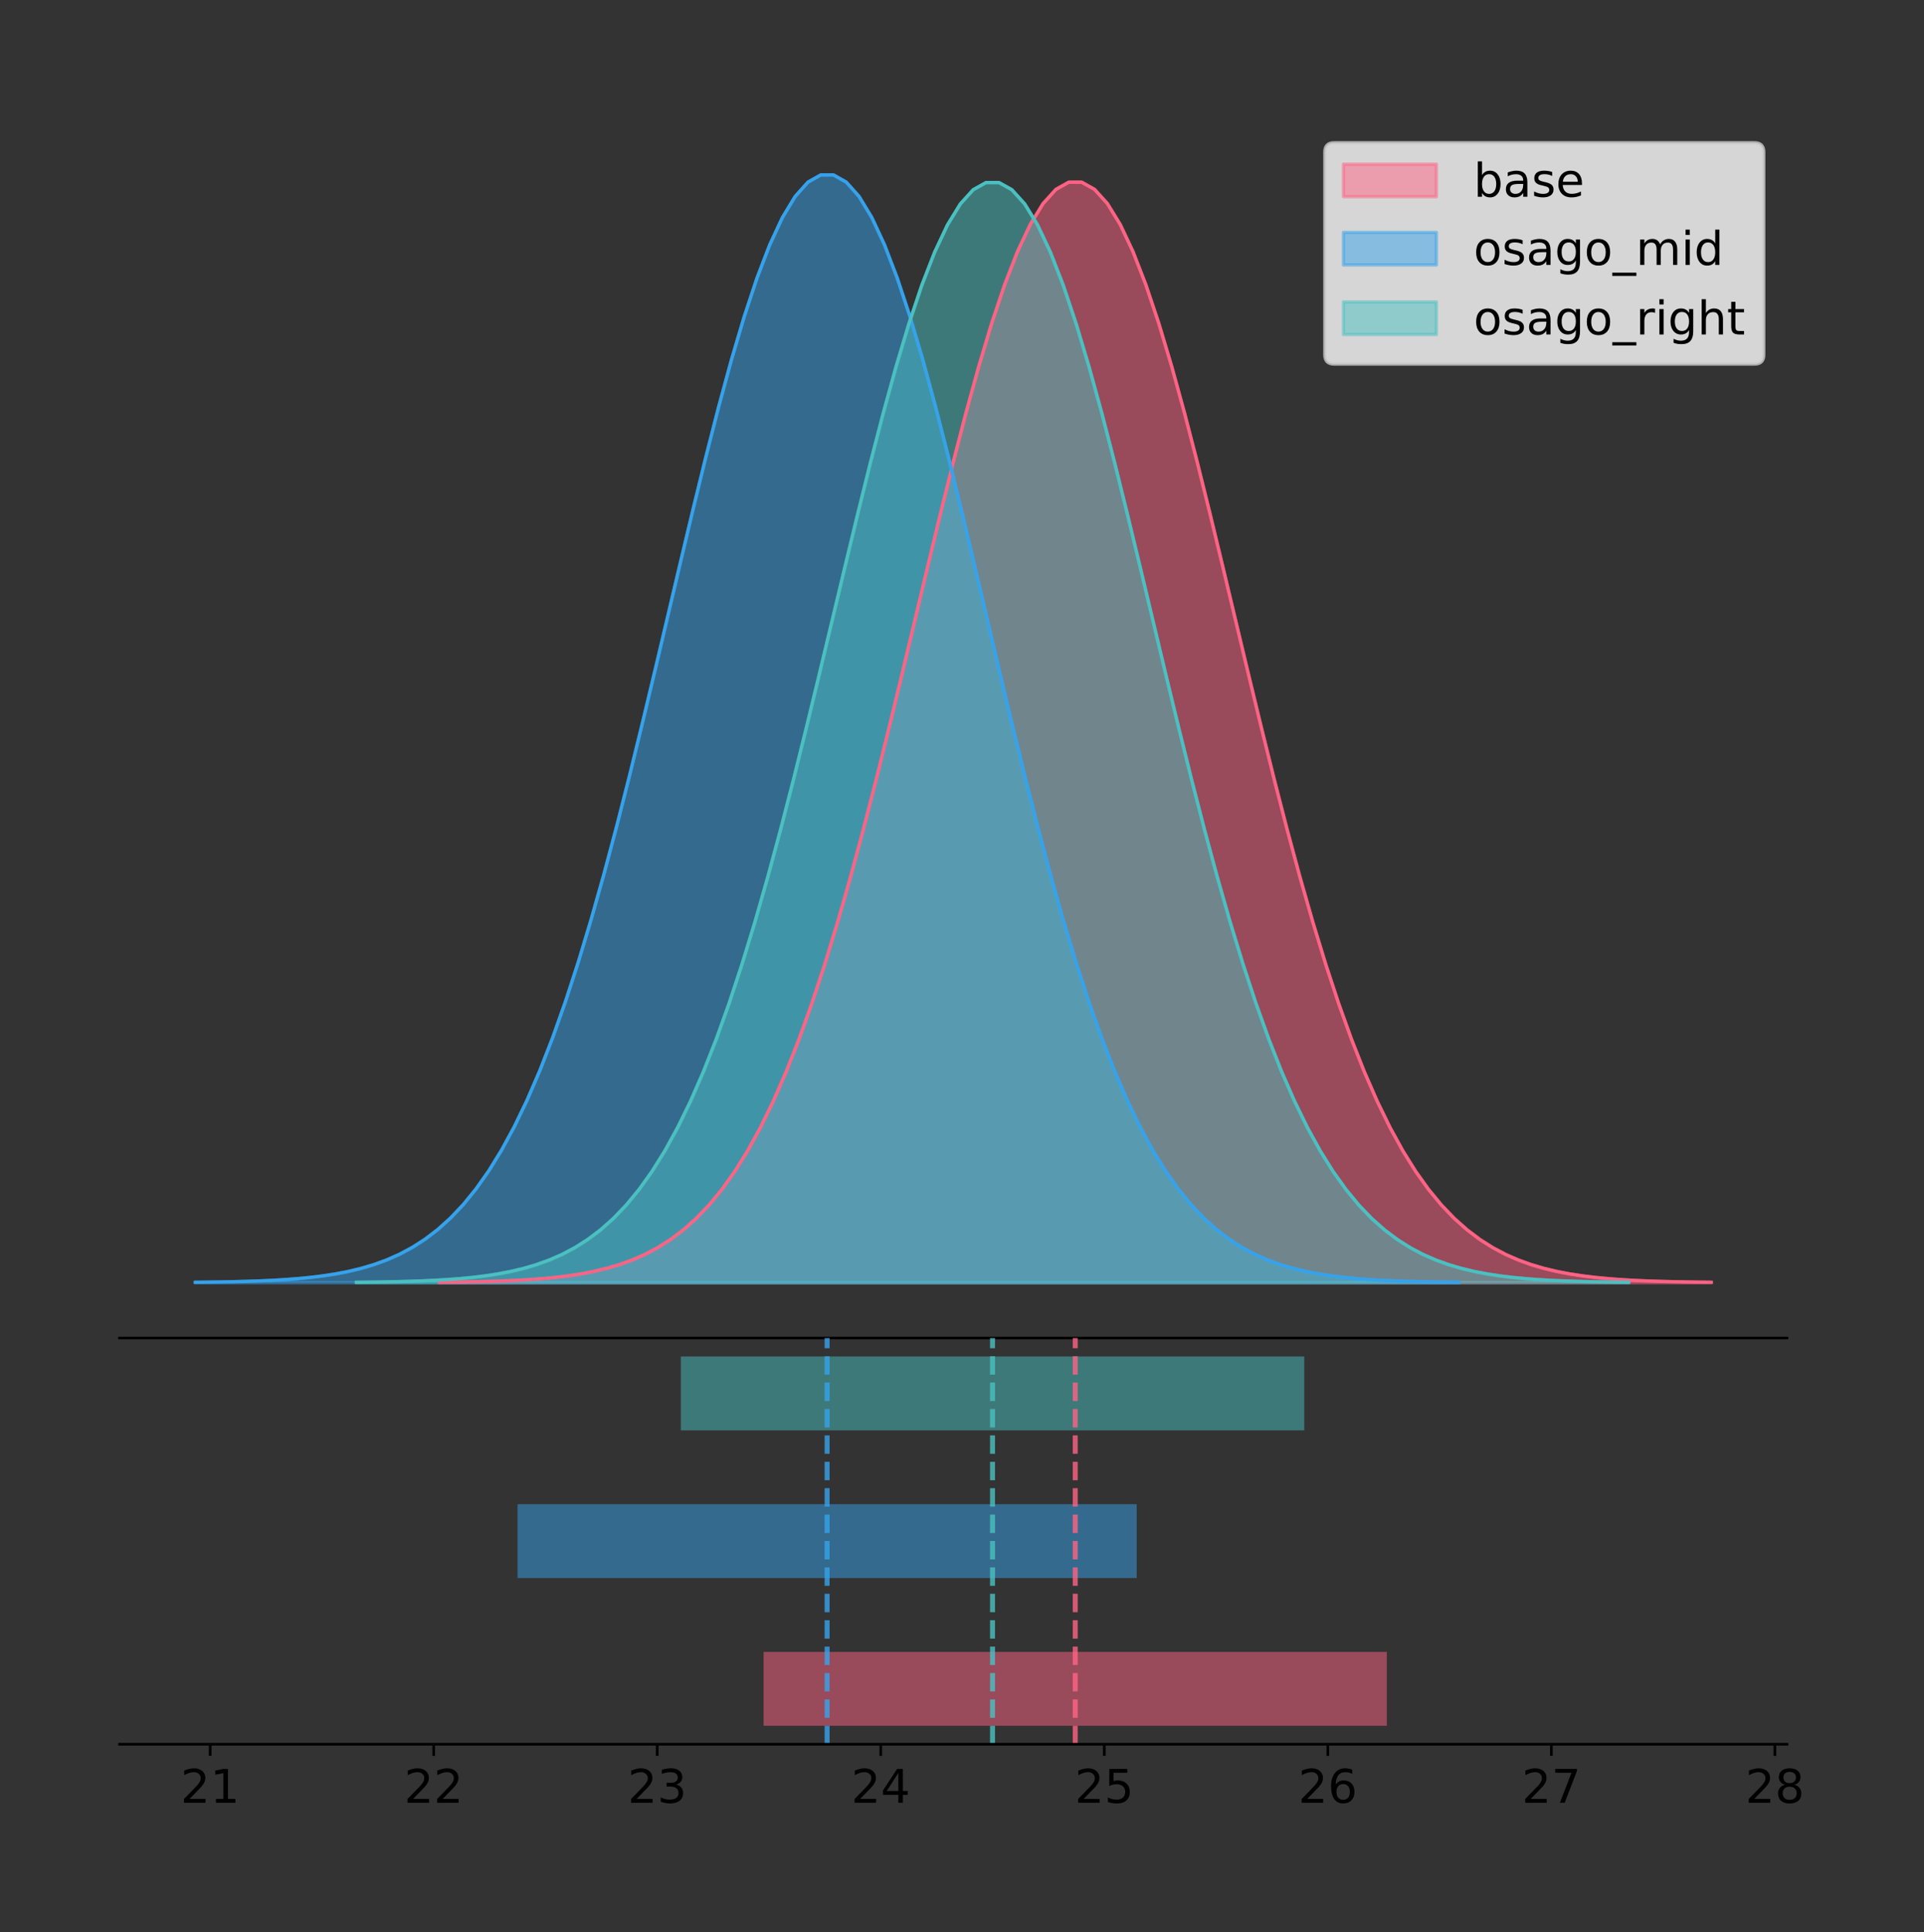 <?xml version="1.0" encoding="utf-8" standalone="no"?>
<!DOCTYPE svg PUBLIC "-//W3C//DTD SVG 1.1//EN"
  "http://www.w3.org/Graphics/SVG/1.1/DTD/svg11.dtd">
<!-- Created with matplotlib (https://matplotlib.org/) -->
<svg height="581.789pt" version="1.1" viewBox="0 0 579.465 581.789" width="579.465pt" xmlns="http://www.w3.org/2000/svg" xmlns:xlink="http://www.w3.org/1999/xlink">
 <rect x="0" y="0" width="579.465" height="581.789" fill="#333333" stroke="none"/>
 <defs>
  <style type="text/css">
*{stroke-linecap:butt;stroke-linejoin:round;}
  </style>
 </defs>
 <g id="figure_1">
  <g id="patch_1">
   <path d="M 0 581.789 
L 579.465 581.789 
L 579.465 0 
L 0 0 
z
" style="fill:none;"/>
  </g>
  <g id="axes_1">
   <g id="patch_2">
    <path d="M 36 402.93 
L 538.2 402.93 
L 538.2 36 
L 36 36 
z
" style="fill:none;"/>
   </g>
   <g id="PolyCollection_1">
    <defs>
     <path d="M 132.3 -195.538 
L 132.3 -195.649 
L 136.169 -195.691 
L 140.039 -195.748 
L 143.908 -195.823 
L 147.777 -195.923 
L 151.647 -196.054 
L 155.516 -196.226 
L 159.386 -196.449 
L 163.255 -196.736 
L 167.124 -197.104 
L 170.994 -197.572 
L 174.863 -198.162 
L 178.733 -198.901 
L 182.602 -199.82 
L 186.472 -200.954 
L 190.341 -202.345 
L 194.21 -204.037 
L 198.08 -206.081 
L 201.949 -208.531 
L 205.819 -211.447 
L 209.688 -214.889 
L 213.558 -218.924 
L 217.427 -223.615 
L 221.296 -229.029 
L 225.166 -235.226 
L 229.035 -242.264 
L 232.905 -250.192 
L 236.774 -259.048 
L 240.644 -268.86 
L 244.513 -279.637 
L 248.382 -291.369 
L 252.252 -304.028 
L 256.121 -317.56 
L 259.991 -331.886 
L 263.86 -346.902 
L 267.73 -362.478 
L 271.599 -378.459 
L 275.468 -394.665 
L 279.338 -410.896 
L 283.207 -426.935 
L 287.077 -442.549 
L 290.946 -457.501 
L 294.816 -471.549 
L 298.685 -484.458 
L 302.554 -496.003 
L 306.424 -505.975 
L 310.293 -514.19 
L 314.163 -520.494 
L 318.032 -524.766 
L 321.901 -526.923 
L 325.771 -526.923 
L 329.64 -524.766 
L 333.51 -520.494 
L 337.379 -514.19 
L 341.249 -505.975 
L 345.118 -496.003 
L 348.987 -484.458 
L 352.857 -471.549 
L 356.726 -457.501 
L 360.596 -442.549 
L 364.465 -426.935 
L 368.335 -410.896 
L 372.204 -394.665 
L 376.073 -378.459 
L 379.943 -362.478 
L 383.812 -346.902 
L 387.682 -331.886 
L 391.551 -317.56 
L 395.421 -304.028 
L 399.29 -291.369 
L 403.159 -279.637 
L 407.029 -268.86 
L 410.898 -259.048 
L 414.768 -250.192 
L 418.637 -242.264 
L 422.507 -235.226 
L 426.376 -229.029 
L 430.245 -223.615 
L 434.115 -218.924 
L 437.984 -214.889 
L 441.854 -211.447 
L 445.723 -208.531 
L 449.593 -206.081 
L 453.462 -204.037 
L 457.331 -202.345 
L 461.201 -200.954 
L 465.07 -199.82 
L 468.94 -198.901 
L 472.809 -198.162 
L 476.678 -197.572 
L 480.548 -197.104 
L 484.417 -196.736 
L 488.287 -196.449 
L 492.156 -196.226 
L 496.026 -196.054 
L 499.895 -195.923 
L 503.764 -195.823 
L 507.634 -195.748 
L 511.503 -195.691 
L 515.373 -195.649 
L 515.373 -195.538 
L 515.373 -195.538 
L 511.503 -195.538 
L 507.634 -195.538 
L 503.764 -195.538 
L 499.895 -195.538 
L 496.026 -195.538 
L 492.156 -195.538 
L 488.287 -195.538 
L 484.417 -195.538 
L 480.548 -195.538 
L 476.678 -195.538 
L 472.809 -195.538 
L 468.94 -195.538 
L 465.07 -195.538 
L 461.201 -195.538 
L 457.331 -195.538 
L 453.462 -195.538 
L 449.593 -195.538 
L 445.723 -195.538 
L 441.854 -195.538 
L 437.984 -195.538 
L 434.115 -195.538 
L 430.245 -195.538 
L 426.376 -195.538 
L 422.507 -195.538 
L 418.637 -195.538 
L 414.768 -195.538 
L 410.898 -195.538 
L 407.029 -195.538 
L 403.159 -195.538 
L 399.29 -195.538 
L 395.421 -195.538 
L 391.551 -195.538 
L 387.682 -195.538 
L 383.812 -195.538 
L 379.943 -195.538 
L 376.073 -195.538 
L 372.204 -195.538 
L 368.335 -195.538 
L 364.465 -195.538 
L 360.596 -195.538 
L 356.726 -195.538 
L 352.857 -195.538 
L 348.987 -195.538 
L 345.118 -195.538 
L 341.249 -195.538 
L 337.379 -195.538 
L 333.51 -195.538 
L 329.64 -195.538 
L 325.771 -195.538 
L 321.901 -195.538 
L 318.032 -195.538 
L 314.163 -195.538 
L 310.293 -195.538 
L 306.424 -195.538 
L 302.554 -195.538 
L 298.685 -195.538 
L 294.816 -195.538 
L 290.946 -195.538 
L 287.077 -195.538 
L 283.207 -195.538 
L 279.338 -195.538 
L 275.468 -195.538 
L 271.599 -195.538 
L 267.73 -195.538 
L 263.86 -195.538 
L 259.991 -195.538 
L 256.121 -195.538 
L 252.252 -195.538 
L 248.382 -195.538 
L 244.513 -195.538 
L 240.644 -195.538 
L 236.774 -195.538 
L 232.905 -195.538 
L 229.035 -195.538 
L 225.166 -195.538 
L 221.296 -195.538 
L 217.427 -195.538 
L 213.558 -195.538 
L 209.688 -195.538 
L 205.819 -195.538 
L 201.949 -195.538 
L 198.08 -195.538 
L 194.21 -195.538 
L 190.341 -195.538 
L 186.472 -195.538 
L 182.602 -195.538 
L 178.733 -195.538 
L 174.863 -195.538 
L 170.994 -195.538 
L 167.124 -195.538 
L 163.255 -195.538 
L 159.386 -195.538 
L 155.516 -195.538 
L 151.647 -195.538 
L 147.777 -195.538 
L 143.908 -195.538 
L 140.039 -195.538 
L 136.169 -195.538 
L 132.3 -195.538 
z
" id="me2630235c8" style="stroke:#ff6384;stroke-opacity:0.5;"/>
    </defs>
    <g clip-path="url(#p2df106e742)">
     <use style="fill:#ff6384;fill-opacity:0.5;stroke:#ff6384;stroke-opacity:0.5;" x="0" xlink:href="#me2630235c8" y="581.789"/>
    </g>
   </g>
   <g id="PolyCollection_2">
    <defs>
     <path d="M 58.827 -195.538 
L 58.827 -195.65 
L 62.671 -195.692 
L 66.515 -195.749 
L 70.359 -195.825 
L 74.203 -195.925 
L 78.047 -196.058 
L 81.892 -196.23 
L 85.736 -196.455 
L 89.58 -196.744 
L 93.424 -197.115 
L 97.268 -197.585 
L 101.112 -198.179 
L 104.956 -198.923 
L 108.8 -199.848 
L 112.644 -200.99 
L 116.488 -202.39 
L 120.332 -204.093 
L 124.176 -206.151 
L 128.02 -208.617 
L 131.864 -211.552 
L 135.708 -215.017 
L 139.552 -219.078 
L 143.396 -223.801 
L 147.24 -229.25 
L 151.084 -235.488 
L 154.928 -242.572 
L 158.772 -250.552 
L 162.616 -259.468 
L 166.46 -269.344 
L 170.305 -280.192 
L 174.149 -292.002 
L 177.993 -304.744 
L 181.837 -318.365 
L 185.681 -332.786 
L 189.525 -347.901 
L 193.369 -363.58 
L 197.213 -379.667 
L 201.057 -395.98 
L 204.901 -412.318 
L 208.745 -428.462 
L 212.589 -444.18 
L 216.433 -459.23 
L 220.277 -473.372 
L 224.121 -486.366 
L 227.965 -497.987 
L 231.809 -508.025 
L 235.653 -516.294 
L 239.497 -522.64 
L 243.341 -526.94 
L 247.185 -529.111 
L 251.029 -529.111 
L 254.873 -526.94 
L 258.718 -522.64 
L 262.562 -516.294 
L 266.406 -508.025 
L 270.25 -497.987 
L 274.094 -486.366 
L 277.938 -473.372 
L 281.782 -459.23 
L 285.626 -444.18 
L 289.47 -428.462 
L 293.314 -412.318 
L 297.158 -395.98 
L 301.002 -379.667 
L 304.846 -363.58 
L 308.69 -347.901 
L 312.534 -332.786 
L 316.378 -318.365 
L 320.222 -304.744 
L 324.066 -292.002 
L 327.91 -280.192 
L 331.754 -269.344 
L 335.598 -259.468 
L 339.442 -250.552 
L 343.286 -242.572 
L 347.131 -235.488 
L 350.975 -229.25 
L 354.819 -223.801 
L 358.663 -219.078 
L 362.507 -215.017 
L 366.351 -211.552 
L 370.195 -208.617 
L 374.039 -206.151 
L 377.883 -204.093 
L 381.727 -202.39 
L 385.571 -200.99 
L 389.415 -199.848 
L 393.259 -198.923 
L 397.103 -198.179 
L 400.947 -197.585 
L 404.791 -197.115 
L 408.635 -196.744 
L 412.479 -196.455 
L 416.323 -196.23 
L 420.167 -196.058 
L 424.011 -195.925 
L 427.855 -195.825 
L 431.699 -195.749 
L 435.544 -195.692 
L 439.388 -195.65 
L 439.388 -195.538 
L 439.388 -195.538 
L 435.544 -195.538 
L 431.699 -195.538 
L 427.855 -195.538 
L 424.011 -195.538 
L 420.167 -195.538 
L 416.323 -195.538 
L 412.479 -195.538 
L 408.635 -195.538 
L 404.791 -195.538 
L 400.947 -195.538 
L 397.103 -195.538 
L 393.259 -195.538 
L 389.415 -195.538 
L 385.571 -195.538 
L 381.727 -195.538 
L 377.883 -195.538 
L 374.039 -195.538 
L 370.195 -195.538 
L 366.351 -195.538 
L 362.507 -195.538 
L 358.663 -195.538 
L 354.819 -195.538 
L 350.975 -195.538 
L 347.131 -195.538 
L 343.286 -195.538 
L 339.442 -195.538 
L 335.598 -195.538 
L 331.754 -195.538 
L 327.91 -195.538 
L 324.066 -195.538 
L 320.222 -195.538 
L 316.378 -195.538 
L 312.534 -195.538 
L 308.69 -195.538 
L 304.846 -195.538 
L 301.002 -195.538 
L 297.158 -195.538 
L 293.314 -195.538 
L 289.47 -195.538 
L 285.626 -195.538 
L 281.782 -195.538 
L 277.938 -195.538 
L 274.094 -195.538 
L 270.25 -195.538 
L 266.406 -195.538 
L 262.562 -195.538 
L 258.718 -195.538 
L 254.873 -195.538 
L 251.029 -195.538 
L 247.185 -195.538 
L 243.341 -195.538 
L 239.497 -195.538 
L 235.653 -195.538 
L 231.809 -195.538 
L 227.965 -195.538 
L 224.121 -195.538 
L 220.277 -195.538 
L 216.433 -195.538 
L 212.589 -195.538 
L 208.745 -195.538 
L 204.901 -195.538 
L 201.057 -195.538 
L 197.213 -195.538 
L 193.369 -195.538 
L 189.525 -195.538 
L 185.681 -195.538 
L 181.837 -195.538 
L 177.993 -195.538 
L 174.149 -195.538 
L 170.305 -195.538 
L 166.46 -195.538 
L 162.616 -195.538 
L 158.772 -195.538 
L 154.928 -195.538 
L 151.084 -195.538 
L 147.24 -195.538 
L 143.396 -195.538 
L 139.552 -195.538 
L 135.708 -195.538 
L 131.864 -195.538 
L 128.02 -195.538 
L 124.176 -195.538 
L 120.332 -195.538 
L 116.488 -195.538 
L 112.644 -195.538 
L 108.8 -195.538 
L 104.956 -195.538 
L 101.112 -195.538 
L 97.268 -195.538 
L 93.424 -195.538 
L 89.58 -195.538 
L 85.736 -195.538 
L 81.892 -195.538 
L 78.047 -195.538 
L 74.203 -195.538 
L 70.359 -195.538 
L 66.515 -195.538 
L 62.671 -195.538 
L 58.827 -195.538 
z
" id="m22f539eaa8" style="stroke:#36a2eb;stroke-opacity:0.5;"/>
    </defs>
    <g clip-path="url(#p2df106e742)">
     <use style="fill:#36a2eb;fill-opacity:0.5;stroke:#36a2eb;stroke-opacity:0.5;" x="0" xlink:href="#m22f539eaa8" y="581.789"/>
    </g>
   </g>
   <g id="PolyCollection_3">
    <defs>
     <path d="M 107.332 -195.538 
L 107.332 -195.649 
L 111.202 -195.691 
L 115.073 -195.748 
L 118.944 -195.823 
L 122.814 -195.923 
L 126.685 -196.054 
L 130.555 -196.226 
L 134.426 -196.449 
L 138.297 -196.736 
L 142.167 -197.104 
L 146.038 -197.571 
L 149.908 -198.161 
L 153.779 -198.9 
L 157.65 -199.818 
L 161.52 -200.953 
L 165.391 -202.343 
L 169.261 -204.035 
L 173.132 -206.078 
L 177.003 -208.527 
L 180.873 -211.442 
L 184.744 -214.883 
L 188.614 -218.917 
L 192.485 -223.607 
L 196.356 -229.019 
L 200.226 -235.214 
L 204.097 -242.25 
L 207.967 -250.175 
L 211.838 -259.029 
L 215.709 -268.838 
L 219.579 -279.611 
L 223.45 -291.34 
L 227.32 -303.995 
L 231.191 -317.522 
L 235.062 -331.844 
L 238.932 -346.856 
L 242.803 -362.427 
L 246.673 -378.403 
L 250.544 -394.605 
L 254.415 -410.831 
L 258.285 -426.864 
L 262.156 -442.474 
L 266.026 -457.421 
L 269.897 -471.465 
L 273.768 -484.37 
L 277.638 -495.911 
L 281.509 -505.88 
L 285.379 -514.093 
L 289.25 -520.395 
L 293.121 -524.666 
L 296.991 -526.822 
L 300.862 -526.822 
L 304.733 -524.666 
L 308.603 -520.395 
L 312.474 -514.093 
L 316.344 -505.88 
L 320.215 -495.911 
L 324.086 -484.37 
L 327.956 -471.465 
L 331.827 -457.421 
L 335.697 -442.474 
L 339.568 -426.864 
L 343.439 -410.831 
L 347.309 -394.605 
L 351.18 -378.403 
L 355.05 -362.427 
L 358.921 -346.856 
L 362.792 -331.844 
L 366.662 -317.522 
L 370.533 -303.995 
L 374.403 -291.34 
L 378.274 -279.611 
L 382.145 -268.838 
L 386.015 -259.029 
L 389.886 -250.175 
L 393.756 -242.25 
L 397.627 -235.214 
L 401.498 -229.019 
L 405.368 -223.607 
L 409.239 -218.917 
L 413.109 -214.883 
L 416.98 -211.442 
L 420.851 -208.527 
L 424.721 -206.078 
L 428.592 -204.035 
L 432.462 -202.343 
L 436.333 -200.953 
L 440.204 -199.818 
L 444.074 -198.9 
L 447.945 -198.161 
L 451.815 -197.571 
L 455.686 -197.104 
L 459.557 -196.736 
L 463.427 -196.449 
L 467.298 -196.226 
L 471.168 -196.054 
L 475.039 -195.923 
L 478.91 -195.823 
L 482.78 -195.748 
L 486.651 -195.691 
L 490.521 -195.649 
L 490.521 -195.538 
L 490.521 -195.538 
L 486.651 -195.538 
L 482.78 -195.538 
L 478.91 -195.538 
L 475.039 -195.538 
L 471.168 -195.538 
L 467.298 -195.538 
L 463.427 -195.538 
L 459.557 -195.538 
L 455.686 -195.538 
L 451.815 -195.538 
L 447.945 -195.538 
L 444.074 -195.538 
L 440.204 -195.538 
L 436.333 -195.538 
L 432.462 -195.538 
L 428.592 -195.538 
L 424.721 -195.538 
L 420.851 -195.538 
L 416.98 -195.538 
L 413.109 -195.538 
L 409.239 -195.538 
L 405.368 -195.538 
L 401.498 -195.538 
L 397.627 -195.538 
L 393.756 -195.538 
L 389.886 -195.538 
L 386.015 -195.538 
L 382.145 -195.538 
L 378.274 -195.538 
L 374.403 -195.538 
L 370.533 -195.538 
L 366.662 -195.538 
L 362.792 -195.538 
L 358.921 -195.538 
L 355.05 -195.538 
L 351.18 -195.538 
L 347.309 -195.538 
L 343.439 -195.538 
L 339.568 -195.538 
L 335.697 -195.538 
L 331.827 -195.538 
L 327.956 -195.538 
L 324.086 -195.538 
L 320.215 -195.538 
L 316.344 -195.538 
L 312.474 -195.538 
L 308.603 -195.538 
L 304.733 -195.538 
L 300.862 -195.538 
L 296.991 -195.538 
L 293.121 -195.538 
L 289.25 -195.538 
L 285.379 -195.538 
L 281.509 -195.538 
L 277.638 -195.538 
L 273.768 -195.538 
L 269.897 -195.538 
L 266.026 -195.538 
L 262.156 -195.538 
L 258.285 -195.538 
L 254.415 -195.538 
L 250.544 -195.538 
L 246.673 -195.538 
L 242.803 -195.538 
L 238.932 -195.538 
L 235.062 -195.538 
L 231.191 -195.538 
L 227.32 -195.538 
L 223.45 -195.538 
L 219.579 -195.538 
L 215.709 -195.538 
L 211.838 -195.538 
L 207.967 -195.538 
L 204.097 -195.538 
L 200.226 -195.538 
L 196.356 -195.538 
L 192.485 -195.538 
L 188.614 -195.538 
L 184.744 -195.538 
L 180.873 -195.538 
L 177.003 -195.538 
L 173.132 -195.538 
L 169.261 -195.538 
L 165.391 -195.538 
L 161.52 -195.538 
L 157.65 -195.538 
L 153.779 -195.538 
L 149.908 -195.538 
L 146.038 -195.538 
L 142.167 -195.538 
L 138.297 -195.538 
L 134.426 -195.538 
L 130.555 -195.538 
L 126.685 -195.538 
L 122.814 -195.538 
L 118.944 -195.538 
L 115.073 -195.538 
L 111.202 -195.538 
L 107.332 -195.538 
z
" id="md78bf23d6b" style="stroke:#4bc0c0;stroke-opacity:0.5;"/>
    </defs>
    <g clip-path="url(#p2df106e742)">
     <use style="fill:#4bc0c0;fill-opacity:0.5;stroke:#4bc0c0;stroke-opacity:0.5;" x="0" xlink:href="#md78bf23d6b" y="581.789"/>
    </g>
   </g>
   <g id="line2d_1">
    <path clip-path="url(#p2df106e742)" d="M 132.3 386.14 
L 136.169 386.098 
L 140.039 386.042 
L 143.908 385.966 
L 147.777 385.867 
L 151.647 385.735 
L 155.516 385.563 
L 159.386 385.34 
L 163.255 385.053 
L 167.124 384.685 
L 170.994 384.218 
L 174.863 383.628 
L 178.733 382.889 
L 182.602 381.97 
L 186.472 380.835 
L 190.341 379.444 
L 194.21 377.752 
L 198.08 375.708 
L 201.949 373.258 
L 205.819 370.343 
L 209.688 366.9 
L 213.558 362.866 
L 217.427 358.174 
L 221.296 352.761 
L 225.166 346.563 
L 229.035 339.526 
L 232.905 331.598 
L 236.774 322.741 
L 240.644 312.929 
L 244.513 302.153 
L 248.382 290.42 
L 252.252 277.761 
L 256.121 264.23 
L 259.991 249.904 
L 263.86 234.888 
L 267.73 219.311 
L 271.599 203.33 
L 275.468 187.124 
L 279.338 170.893 
L 283.207 154.855 
L 287.077 139.241 
L 290.946 124.289 
L 294.816 110.24 
L 298.685 97.331 
L 302.554 85.787 
L 306.424 75.815 
L 310.293 67.599 
L 314.163 61.295 
L 318.032 57.024 
L 321.901 54.867 
L 325.771 54.867 
L 329.64 57.024 
L 333.51 61.295 
L 337.379 67.599 
L 341.249 75.815 
L 345.118 85.787 
L 348.987 97.331 
L 352.857 110.24 
L 356.726 124.289 
L 360.596 139.241 
L 364.465 154.855 
L 368.335 170.893 
L 372.204 187.124 
L 376.073 203.33 
L 379.943 219.311 
L 383.812 234.888 
L 387.682 249.904 
L 391.551 264.23 
L 395.421 277.761 
L 399.29 290.42 
L 403.159 302.153 
L 407.029 312.929 
L 410.898 322.741 
L 414.768 331.598 
L 418.637 339.526 
L 422.507 346.563 
L 426.376 352.761 
L 430.245 358.174 
L 434.115 362.866 
L 437.984 366.9 
L 441.854 370.343 
L 445.723 373.258 
L 449.593 375.708 
L 453.462 377.752 
L 457.331 379.444 
L 461.201 380.835 
L 465.07 381.97 
L 468.94 382.889 
L 472.809 383.628 
L 476.678 384.218 
L 480.548 384.685 
L 484.417 385.053 
L 488.287 385.34 
L 492.156 385.563 
L 496.026 385.735 
L 499.895 385.867 
L 503.764 385.966 
L 507.634 386.042 
L 511.503 386.098 
L 515.373 386.14 
" style="fill:none;stroke:#ff6384;stroke-linecap:square;"/>
   </g>
   <g id="line2d_2">
    <path clip-path="url(#p2df106e742)" d="M 58.827 386.139 
L 62.671 386.097 
L 66.515 386.04 
L 70.359 385.965 
L 74.203 385.864 
L 78.047 385.732 
L 81.892 385.559 
L 85.736 385.334 
L 89.58 385.045 
L 93.424 384.675 
L 97.268 384.204 
L 101.112 383.61 
L 104.956 382.867 
L 108.8 381.941 
L 112.644 380.799 
L 116.488 379.399 
L 120.332 377.696 
L 124.176 375.639 
L 128.02 373.172 
L 131.864 370.238 
L 135.708 366.772 
L 139.552 362.711 
L 143.396 357.989 
L 147.24 352.539 
L 151.084 346.301 
L 154.928 339.217 
L 158.772 331.237 
L 162.616 322.322 
L 166.46 312.445 
L 170.305 301.597 
L 174.149 289.787 
L 177.993 277.045 
L 181.837 263.424 
L 185.681 249.004 
L 189.525 233.888 
L 193.369 218.209 
L 197.213 202.123 
L 201.057 185.809 
L 204.901 169.471 
L 208.745 153.327 
L 212.589 137.61 
L 216.433 122.559 
L 220.277 108.418 
L 224.121 95.423 
L 227.965 83.803 
L 231.809 73.765 
L 235.653 65.495 
L 239.497 59.15 
L 243.341 54.85 
L 247.185 52.679 
L 251.029 52.679 
L 254.873 54.85 
L 258.718 59.15 
L 262.562 65.495 
L 266.406 73.765 
L 270.25 83.803 
L 274.094 95.423 
L 277.938 108.418 
L 281.782 122.559 
L 285.626 137.61 
L 289.47 153.327 
L 293.314 169.471 
L 297.158 185.809 
L 301.002 202.123 
L 304.846 218.209 
L 308.69 233.888 
L 312.534 249.004 
L 316.378 263.424 
L 320.222 277.045 
L 324.066 289.787 
L 327.91 301.597 
L 331.754 312.445 
L 335.598 322.322 
L 339.442 331.237 
L 343.286 339.217 
L 347.131 346.301 
L 350.975 352.539 
L 354.819 357.989 
L 358.663 362.711 
L 362.507 366.772 
L 366.351 370.238 
L 370.195 373.172 
L 374.039 375.639 
L 377.883 377.696 
L 381.727 379.399 
L 385.571 380.799 
L 389.415 381.941 
L 393.259 382.867 
L 397.103 383.61 
L 400.947 384.204 
L 404.791 384.675 
L 408.635 385.045 
L 412.479 385.334 
L 416.323 385.559 
L 420.167 385.732 
L 424.011 385.864 
L 427.855 385.965 
L 431.699 386.04 
L 435.544 386.097 
L 439.388 386.139 
" style="fill:none;stroke:#36a2eb;stroke-linecap:square;"/>
   </g>
   <g id="line2d_3">
    <path clip-path="url(#p2df106e742)" d="M 107.332 386.14 
L 111.202 386.098 
L 115.073 386.042 
L 118.944 385.967 
L 122.814 385.867 
L 126.685 385.735 
L 130.555 385.564 
L 134.426 385.341 
L 138.297 385.053 
L 142.167 384.686 
L 146.038 384.218 
L 149.908 383.628 
L 153.779 382.89 
L 157.65 381.971 
L 161.52 380.837 
L 165.391 379.446 
L 169.261 377.755 
L 173.132 375.712 
L 177.003 373.262 
L 180.873 370.348 
L 184.744 366.906 
L 188.614 362.873 
L 192.485 358.183 
L 196.356 352.771 
L 200.226 346.576 
L 204.097 339.54 
L 207.967 331.614 
L 211.838 322.76 
L 215.709 312.952 
L 219.579 302.178 
L 223.45 290.449 
L 227.32 277.794 
L 231.191 264.267 
L 235.062 249.945 
L 238.932 234.934 
L 242.803 219.362 
L 246.673 203.386 
L 250.544 187.185 
L 254.415 170.959 
L 258.285 154.925 
L 262.156 139.316 
L 266.026 124.369 
L 269.897 110.324 
L 273.768 97.419 
L 277.638 85.878 
L 281.509 75.909 
L 285.379 67.696 
L 289.25 61.394 
L 293.121 57.124 
L 296.991 54.968 
L 300.862 54.968 
L 304.733 57.124 
L 308.603 61.394 
L 312.474 67.696 
L 316.344 75.909 
L 320.215 85.878 
L 324.086 97.419 
L 327.956 110.324 
L 331.827 124.369 
L 335.697 139.316 
L 339.568 154.925 
L 343.439 170.959 
L 347.309 187.185 
L 351.18 203.386 
L 355.05 219.362 
L 358.921 234.934 
L 362.792 249.945 
L 366.662 264.267 
L 370.533 277.794 
L 374.403 290.449 
L 378.274 302.178 
L 382.145 312.952 
L 386.015 322.76 
L 389.886 331.614 
L 393.756 339.54 
L 397.627 346.576 
L 401.498 352.771 
L 405.368 358.183 
L 409.239 362.873 
L 413.109 366.906 
L 416.98 370.348 
L 420.851 373.262 
L 424.721 375.712 
L 428.592 377.755 
L 432.462 379.446 
L 436.333 380.837 
L 440.204 381.971 
L 444.074 382.89 
L 447.945 383.628 
L 451.815 384.218 
L 455.686 384.686 
L 459.557 385.053 
L 463.427 385.341 
L 467.298 385.564 
L 471.168 385.735 
L 475.039 385.867 
L 478.91 385.967 
L 482.78 386.042 
L 486.651 386.098 
L 490.521 386.14 
" style="fill:none;stroke:#4bc0c0;stroke-linecap:square;"/>
   </g>
   <g id="patch_3">
    <path d="M 36 402.93 
L 538.2 402.93 
" style="fill:none;stroke:#000000;stroke-linecap:square;stroke-linejoin:miter;stroke-width:0.8;"/>
   </g>
   <g id="legend_1">
    <g id="patch_4">
     <path d="M 401.814 109.627 
L 528.4 109.627 
Q 531.2 109.627 531.2 106.827 
L 531.2 45.8 
Q 531.2 43 528.4 43 
L 401.814 43 
Q 399.014 43 399.014 45.8 
L 399.014 106.827 
Q 399.014 109.627 401.814 109.627 
z
" style="fill:#ffffff;opacity:0.8;stroke:#cccccc;stroke-linejoin:miter;"/>
    </g>
    <g id="patch_5">
     <path d="M 404.614 59.238 
L 432.614 59.238 
L 432.614 49.438 
L 404.614 49.438 
z
" style="fill:#ff6384;opacity:0.5;stroke:#ff6384;stroke-linejoin:miter;"/>
    </g>
    <g id="text_1">
     <!-- base -->
     <defs>
      <path d="M 48.688 27.297 
Q 48.688 37.203 44.609 42.844 
Q 40.531 48.484 33.406 48.484 
Q 26.266 48.484 22.188 42.844 
Q 18.109 37.203 18.109 27.297 
Q 18.109 17.391 22.188 11.75 
Q 26.266 6.109 33.406 6.109 
Q 40.531 6.109 44.609 11.75 
Q 48.688 17.391 48.688 27.297 
z
M 18.109 46.391 
Q 20.953 51.266 25.266 53.625 
Q 29.594 56 35.594 56 
Q 45.562 56 51.781 48.094 
Q 58.016 40.188 58.016 27.297 
Q 58.016 14.406 51.781 6.484 
Q 45.562 -1.422 35.594 -1.422 
Q 29.594 -1.422 25.266 0.953 
Q 20.953 3.328 18.109 8.203 
L 18.109 0 
L 9.078 0 
L 9.078 75.984 
L 18.109 75.984 
z
" id="DejaVuSans-98"/>
      <path d="M 34.281 27.484 
Q 23.391 27.484 19.188 25 
Q 14.984 22.516 14.984 16.5 
Q 14.984 11.719 18.141 8.906 
Q 21.297 6.109 26.703 6.109 
Q 34.188 6.109 38.703 11.406 
Q 43.219 16.703 43.219 25.484 
L 43.219 27.484 
z
M 52.203 31.203 
L 52.203 0 
L 43.219 0 
L 43.219 8.297 
Q 40.141 3.328 35.547 0.953 
Q 30.953 -1.422 24.312 -1.422 
Q 15.922 -1.422 10.953 3.297 
Q 6 8.016 6 15.922 
Q 6 25.141 12.172 29.828 
Q 18.359 34.516 30.609 34.516 
L 43.219 34.516 
L 43.219 35.406 
Q 43.219 41.609 39.141 45 
Q 35.062 48.391 27.688 48.391 
Q 23 48.391 18.547 47.266 
Q 14.109 46.141 10.016 43.891 
L 10.016 52.203 
Q 14.938 54.109 19.578 55.047 
Q 24.219 56 28.609 56 
Q 40.484 56 46.344 49.844 
Q 52.203 43.703 52.203 31.203 
z
" id="DejaVuSans-97"/>
      <path d="M 44.281 53.078 
L 44.281 44.578 
Q 40.484 46.531 36.375 47.5 
Q 32.281 48.484 27.875 48.484 
Q 21.188 48.484 17.844 46.438 
Q 14.5 44.391 14.5 40.281 
Q 14.5 37.156 16.891 35.375 
Q 19.281 33.594 26.516 31.984 
L 29.594 31.297 
Q 39.156 29.25 43.188 25.516 
Q 47.219 21.781 47.219 15.094 
Q 47.219 7.469 41.188 3.016 
Q 35.156 -1.422 24.609 -1.422 
Q 20.219 -1.422 15.453 -0.562 
Q 10.688 0.297 5.422 2 
L 5.422 11.281 
Q 10.406 8.688 15.234 7.391 
Q 20.062 6.109 24.812 6.109 
Q 31.156 6.109 34.562 8.281 
Q 37.984 10.453 37.984 14.406 
Q 37.984 18.062 35.516 20.016 
Q 33.062 21.969 24.703 23.781 
L 21.578 24.516 
Q 13.234 26.266 9.516 29.906 
Q 5.812 33.547 5.812 39.891 
Q 5.812 47.609 11.281 51.797 
Q 16.75 56 26.812 56 
Q 31.781 56 36.172 55.266 
Q 40.578 54.547 44.281 53.078 
z
" id="DejaVuSans-115"/>
      <path d="M 56.203 29.594 
L 56.203 25.203 
L 14.891 25.203 
Q 15.484 15.922 20.484 11.062 
Q 25.484 6.203 34.422 6.203 
Q 39.594 6.203 44.453 7.469 
Q 49.312 8.734 54.109 11.281 
L 54.109 2.781 
Q 49.266 0.734 44.188 -0.344 
Q 39.109 -1.422 33.891 -1.422 
Q 20.797 -1.422 13.156 6.188 
Q 5.516 13.812 5.516 26.812 
Q 5.516 40.234 12.766 48.109 
Q 20.016 56 32.328 56 
Q 43.359 56 49.781 48.891 
Q 56.203 41.797 56.203 29.594 
z
M 47.219 32.234 
Q 47.125 39.594 43.094 43.984 
Q 39.062 48.391 32.422 48.391 
Q 24.906 48.391 20.391 44.141 
Q 15.875 39.891 15.188 32.172 
z
" id="DejaVuSans-101"/>
     </defs>
     <g transform="translate(443.814 59.238)scale(0.14 -0.14)">
      <use xlink:href="#DejaVuSans-98"/>
      <use x="63.477" xlink:href="#DejaVuSans-97"/>
      <use x="124.756" xlink:href="#DejaVuSans-115"/>
      <use x="176.855" xlink:href="#DejaVuSans-101"/>
     </g>
    </g>
    <g id="patch_6">
     <path d="M 404.614 79.787 
L 432.614 79.787 
L 432.614 69.987 
L 404.614 69.987 
z
" style="fill:#36a2eb;opacity:0.5;stroke:#36a2eb;stroke-linejoin:miter;"/>
    </g>
    <g id="text_2">
     <!-- osago_mid -->
     <defs>
      <path d="M 30.609 48.391 
Q 23.391 48.391 19.188 42.75 
Q 14.984 37.109 14.984 27.297 
Q 14.984 17.484 19.156 11.844 
Q 23.344 6.203 30.609 6.203 
Q 37.797 6.203 41.984 11.859 
Q 46.188 17.531 46.188 27.297 
Q 46.188 37.016 41.984 42.703 
Q 37.797 48.391 30.609 48.391 
z
M 30.609 56 
Q 42.328 56 49.016 48.375 
Q 55.719 40.766 55.719 27.297 
Q 55.719 13.875 49.016 6.219 
Q 42.328 -1.422 30.609 -1.422 
Q 18.844 -1.422 12.172 6.219 
Q 5.516 13.875 5.516 27.297 
Q 5.516 40.766 12.172 48.375 
Q 18.844 56 30.609 56 
z
" id="DejaVuSans-111"/>
      <path d="M 45.406 27.984 
Q 45.406 37.75 41.375 43.109 
Q 37.359 48.484 30.078 48.484 
Q 22.859 48.484 18.828 43.109 
Q 14.797 37.75 14.797 27.984 
Q 14.797 18.266 18.828 12.891 
Q 22.859 7.516 30.078 7.516 
Q 37.359 7.516 41.375 12.891 
Q 45.406 18.266 45.406 27.984 
z
M 54.391 6.781 
Q 54.391 -7.172 48.188 -13.984 
Q 42 -20.797 29.203 -20.797 
Q 24.469 -20.797 20.266 -20.094 
Q 16.062 -19.391 12.109 -17.922 
L 12.109 -9.188 
Q 16.062 -11.328 19.922 -12.344 
Q 23.781 -13.375 27.781 -13.375 
Q 36.625 -13.375 41.016 -8.766 
Q 45.406 -4.156 45.406 5.172 
L 45.406 9.625 
Q 42.625 4.781 38.281 2.391 
Q 33.938 0 27.875 0 
Q 17.828 0 11.672 7.656 
Q 5.516 15.328 5.516 27.984 
Q 5.516 40.672 11.672 48.328 
Q 17.828 56 27.875 56 
Q 33.938 56 38.281 53.609 
Q 42.625 51.219 45.406 46.391 
L 45.406 54.688 
L 54.391 54.688 
z
" id="DejaVuSans-103"/>
      <path d="M 50.984 -16.609 
L 50.984 -23.578 
L -0.984 -23.578 
L -0.984 -16.609 
z
" id="DejaVuSans-95"/>
      <path d="M 52 44.188 
Q 55.375 50.25 60.062 53.125 
Q 64.75 56 71.094 56 
Q 79.641 56 84.281 50.016 
Q 88.922 44.047 88.922 33.016 
L 88.922 0 
L 79.891 0 
L 79.891 32.719 
Q 79.891 40.578 77.094 44.375 
Q 74.312 48.188 68.609 48.188 
Q 61.625 48.188 57.562 43.547 
Q 53.516 38.922 53.516 30.906 
L 53.516 0 
L 44.484 0 
L 44.484 32.719 
Q 44.484 40.625 41.703 44.406 
Q 38.922 48.188 33.109 48.188 
Q 26.219 48.188 22.156 43.531 
Q 18.109 38.875 18.109 30.906 
L 18.109 0 
L 9.078 0 
L 9.078 54.688 
L 18.109 54.688 
L 18.109 46.188 
Q 21.188 51.219 25.484 53.609 
Q 29.781 56 35.688 56 
Q 41.656 56 45.828 52.969 
Q 50 49.953 52 44.188 
z
" id="DejaVuSans-109"/>
      <path d="M 9.422 54.688 
L 18.406 54.688 
L 18.406 0 
L 9.422 0 
z
M 9.422 75.984 
L 18.406 75.984 
L 18.406 64.594 
L 9.422 64.594 
z
" id="DejaVuSans-105"/>
      <path d="M 45.406 46.391 
L 45.406 75.984 
L 54.391 75.984 
L 54.391 0 
L 45.406 0 
L 45.406 8.203 
Q 42.578 3.328 38.25 0.953 
Q 33.938 -1.422 27.875 -1.422 
Q 17.969 -1.422 11.734 6.484 
Q 5.516 14.406 5.516 27.297 
Q 5.516 40.188 11.734 48.094 
Q 17.969 56 27.875 56 
Q 33.938 56 38.25 53.625 
Q 42.578 51.266 45.406 46.391 
z
M 14.797 27.297 
Q 14.797 17.391 18.875 11.75 
Q 22.953 6.109 30.078 6.109 
Q 37.203 6.109 41.297 11.75 
Q 45.406 17.391 45.406 27.297 
Q 45.406 37.203 41.297 42.844 
Q 37.203 48.484 30.078 48.484 
Q 22.953 48.484 18.875 42.844 
Q 14.797 37.203 14.797 27.297 
z
" id="DejaVuSans-100"/>
     </defs>
     <g transform="translate(443.814 79.787)scale(0.14 -0.14)">
      <use xlink:href="#DejaVuSans-111"/>
      <use x="61.182" xlink:href="#DejaVuSans-115"/>
      <use x="113.281" xlink:href="#DejaVuSans-97"/>
      <use x="174.561" xlink:href="#DejaVuSans-103"/>
      <use x="238.037" xlink:href="#DejaVuSans-111"/>
      <use x="299.219" xlink:href="#DejaVuSans-95"/>
      <use x="349.219" xlink:href="#DejaVuSans-109"/>
      <use x="446.631" xlink:href="#DejaVuSans-105"/>
      <use x="474.414" xlink:href="#DejaVuSans-100"/>
     </g>
    </g>
    <g id="patch_7">
     <path d="M 404.614 100.726 
L 432.614 100.726 
L 432.614 90.926 
L 404.614 90.926 
z
" style="fill:#4bc0c0;opacity:0.5;stroke:#4bc0c0;stroke-linejoin:miter;"/>
    </g>
    <g id="text_3">
     <!-- osago_right -->
     <defs>
      <path d="M 41.109 46.297 
Q 39.594 47.172 37.812 47.578 
Q 36.031 48 33.891 48 
Q 26.266 48 22.188 43.047 
Q 18.109 38.094 18.109 28.812 
L 18.109 0 
L 9.078 0 
L 9.078 54.688 
L 18.109 54.688 
L 18.109 46.188 
Q 20.953 51.172 25.484 53.578 
Q 30.031 56 36.531 56 
Q 37.453 56 38.578 55.875 
Q 39.703 55.766 41.062 55.516 
z
" id="DejaVuSans-114"/>
      <path d="M 54.891 33.016 
L 54.891 0 
L 45.906 0 
L 45.906 32.719 
Q 45.906 40.484 42.875 44.328 
Q 39.844 48.188 33.797 48.188 
Q 26.516 48.188 22.312 43.547 
Q 18.109 38.922 18.109 30.906 
L 18.109 0 
L 9.078 0 
L 9.078 75.984 
L 18.109 75.984 
L 18.109 46.188 
Q 21.344 51.125 25.703 53.562 
Q 30.078 56 35.797 56 
Q 45.219 56 50.047 50.172 
Q 54.891 44.344 54.891 33.016 
z
" id="DejaVuSans-104"/>
      <path d="M 18.312 70.219 
L 18.312 54.688 
L 36.812 54.688 
L 36.812 47.703 
L 18.312 47.703 
L 18.312 18.016 
Q 18.312 11.328 20.141 9.422 
Q 21.969 7.516 27.594 7.516 
L 36.812 7.516 
L 36.812 0 
L 27.594 0 
Q 17.188 0 13.234 3.875 
Q 9.281 7.766 9.281 18.016 
L 9.281 47.703 
L 2.688 47.703 
L 2.688 54.688 
L 9.281 54.688 
L 9.281 70.219 
z
" id="DejaVuSans-116"/>
     </defs>
     <g transform="translate(443.814 100.726)scale(0.14 -0.14)">
      <use xlink:href="#DejaVuSans-111"/>
      <use x="61.182" xlink:href="#DejaVuSans-115"/>
      <use x="113.281" xlink:href="#DejaVuSans-97"/>
      <use x="174.561" xlink:href="#DejaVuSans-103"/>
      <use x="238.037" xlink:href="#DejaVuSans-111"/>
      <use x="299.219" xlink:href="#DejaVuSans-95"/>
      <use x="349.219" xlink:href="#DejaVuSans-114"/>
      <use x="390.332" xlink:href="#DejaVuSans-105"/>
      <use x="418.115" xlink:href="#DejaVuSans-103"/>
      <use x="481.592" xlink:href="#DejaVuSans-104"/>
      <use x="544.971" xlink:href="#DejaVuSans-116"/>
     </g>
    </g>
   </g>
  </g>
  <g id="axes_2">
   <g id="patch_8">
    <path d="M 36 525.24 
L 538.2 525.24 
L 538.2 402.93 
L 36 402.93 
z
" style="fill:none;"/>
   </g>
   <g id="patch_9">
    <path clip-path="url(#pd35fa500c8)" d="M 229.983 519.68 
L 417.689 519.68 
L 417.689 497.442 
L 229.983 497.442 
z
" style="fill:#ff6384;opacity:0.5;"/>
   </g>
   <g id="patch_10">
    <path clip-path="url(#pd35fa500c8)" d="M 155.87 475.204 
L 342.345 475.204 
L 342.345 452.966 
L 155.87 452.966 
z
" style="fill:#36a2eb;opacity:0.5;"/>
   </g>
   <g id="patch_11">
    <path clip-path="url(#pd35fa500c8)" d="M 205.045 430.728 
L 392.808 430.728 
L 392.808 408.49 
L 205.045 408.49 
z
" style="fill:#4bc0c0;opacity:0.5;"/>
   </g>
   <g id="matplotlib.axis_1">
    <g id="xtick_1">
     <g id="line2d_4">
      <defs>
       <path d="M 0 0 
L 0 3.5 
" id="mb9d97e14c2" style="stroke:#000000;stroke-width:0.8;"/>
      </defs>
      <g>
       <use style="stroke:#000000;stroke-width:0.8;" x="63.295" xlink:href="#mb9d97e14c2" y="525.24"/>
      </g>
     </g>
     <g id="text_4">
      <!-- 21 -->
      <defs>
       <path d="M 19.188 8.297 
L 53.609 8.297 
L 53.609 0 
L 7.328 0 
L 7.328 8.297 
Q 12.938 14.109 22.625 23.891 
Q 32.328 33.688 34.812 36.531 
Q 39.547 41.844 41.422 45.531 
Q 43.312 49.219 43.312 52.781 
Q 43.312 58.594 39.234 62.25 
Q 35.156 65.922 28.609 65.922 
Q 23.969 65.922 18.812 64.312 
Q 13.672 62.703 7.812 59.422 
L 7.812 69.391 
Q 13.766 71.781 18.938 73 
Q 24.125 74.219 28.422 74.219 
Q 39.75 74.219 46.484 68.547 
Q 53.219 62.891 53.219 53.422 
Q 53.219 48.922 51.531 44.891 
Q 49.859 40.875 45.406 35.406 
Q 44.188 33.984 37.641 27.219 
Q 31.109 20.453 19.188 8.297 
z
" id="DejaVuSans-50"/>
       <path d="M 12.406 8.297 
L 28.516 8.297 
L 28.516 63.922 
L 10.984 60.406 
L 10.984 69.391 
L 28.422 72.906 
L 38.281 72.906 
L 38.281 8.297 
L 54.391 8.297 
L 54.391 0 
L 12.406 0 
z
" id="DejaVuSans-49"/>
      </defs>
      <g transform="translate(54.388 542.878)scale(0.14 -0.14)">
       <use xlink:href="#DejaVuSans-50"/>
       <use x="63.623" xlink:href="#DejaVuSans-49"/>
      </g>
     </g>
    </g>
    <g id="xtick_2">
     <g id="line2d_5">
      <g>
       <use style="stroke:#000000;stroke-width:0.8;" x="130.619" xlink:href="#mb9d97e14c2" y="525.24"/>
      </g>
     </g>
     <g id="text_5">
      <!-- 22 -->
      <g transform="translate(121.711 542.878)scale(0.14 -0.14)">
       <use xlink:href="#DejaVuSans-50"/>
       <use x="63.623" xlink:href="#DejaVuSans-50"/>
      </g>
     </g>
    </g>
    <g id="xtick_3">
     <g id="line2d_6">
      <g>
       <use style="stroke:#000000;stroke-width:0.8;" x="197.942" xlink:href="#mb9d97e14c2" y="525.24"/>
      </g>
     </g>
     <g id="text_6">
      <!-- 23 -->
      <defs>
       <path d="M 40.578 39.312 
Q 47.656 37.797 51.625 33 
Q 55.609 28.219 55.609 21.188 
Q 55.609 10.406 48.188 4.484 
Q 40.766 -1.422 27.094 -1.422 
Q 22.516 -1.422 17.656 -0.516 
Q 12.797 0.391 7.625 2.203 
L 7.625 11.719 
Q 11.719 9.328 16.594 8.109 
Q 21.484 6.891 26.812 6.891 
Q 36.078 6.891 40.938 10.547 
Q 45.797 14.203 45.797 21.188 
Q 45.797 27.641 41.281 31.266 
Q 36.766 34.906 28.719 34.906 
L 20.219 34.906 
L 20.219 43.016 
L 29.109 43.016 
Q 36.375 43.016 40.234 45.922 
Q 44.094 48.828 44.094 54.297 
Q 44.094 59.906 40.109 62.906 
Q 36.141 65.922 28.719 65.922 
Q 24.656 65.922 20.016 65.031 
Q 15.375 64.156 9.812 62.312 
L 9.812 71.094 
Q 15.438 72.656 20.344 73.438 
Q 25.25 74.219 29.594 74.219 
Q 40.828 74.219 47.359 69.109 
Q 53.906 64.016 53.906 55.328 
Q 53.906 49.266 50.438 45.094 
Q 46.969 40.922 40.578 39.312 
z
" id="DejaVuSans-51"/>
      </defs>
      <g transform="translate(189.034 542.878)scale(0.14 -0.14)">
       <use xlink:href="#DejaVuSans-50"/>
       <use x="63.623" xlink:href="#DejaVuSans-51"/>
      </g>
     </g>
    </g>
    <g id="xtick_4">
     <g id="line2d_7">
      <g>
       <use style="stroke:#000000;stroke-width:0.8;" x="265.265" xlink:href="#mb9d97e14c2" y="525.24"/>
      </g>
     </g>
     <g id="text_7">
      <!-- 24 -->
      <defs>
       <path d="M 37.797 64.312 
L 12.891 25.391 
L 37.797 25.391 
z
M 35.203 72.906 
L 47.609 72.906 
L 47.609 25.391 
L 58.016 25.391 
L 58.016 17.188 
L 47.609 17.188 
L 47.609 0 
L 37.797 0 
L 37.797 17.188 
L 4.891 17.188 
L 4.891 26.703 
z
" id="DejaVuSans-52"/>
      </defs>
      <g transform="translate(256.357 542.878)scale(0.14 -0.14)">
       <use xlink:href="#DejaVuSans-50"/>
       <use x="63.623" xlink:href="#DejaVuSans-52"/>
      </g>
     </g>
    </g>
    <g id="xtick_5">
     <g id="line2d_8">
      <g>
       <use style="stroke:#000000;stroke-width:0.8;" x="332.588" xlink:href="#mb9d97e14c2" y="525.24"/>
      </g>
     </g>
     <g id="text_8">
      <!-- 25 -->
      <defs>
       <path d="M 10.797 72.906 
L 49.516 72.906 
L 49.516 64.594 
L 19.828 64.594 
L 19.828 46.734 
Q 21.969 47.469 24.109 47.828 
Q 26.266 48.188 28.422 48.188 
Q 40.625 48.188 47.75 41.5 
Q 54.891 34.812 54.891 23.391 
Q 54.891 11.625 47.562 5.094 
Q 40.234 -1.422 26.906 -1.422 
Q 22.312 -1.422 17.547 -0.641 
Q 12.797 0.141 7.719 1.703 
L 7.719 11.625 
Q 12.109 9.234 16.797 8.062 
Q 21.484 6.891 26.703 6.891 
Q 35.156 6.891 40.078 11.328 
Q 45.016 15.766 45.016 23.391 
Q 45.016 31 40.078 35.438 
Q 35.156 39.891 26.703 39.891 
Q 22.75 39.891 18.812 39.016 
Q 14.891 38.141 10.797 36.281 
z
" id="DejaVuSans-53"/>
      </defs>
      <g transform="translate(323.681 542.878)scale(0.14 -0.14)">
       <use xlink:href="#DejaVuSans-50"/>
       <use x="63.623" xlink:href="#DejaVuSans-53"/>
      </g>
     </g>
    </g>
    <g id="xtick_6">
     <g id="line2d_9">
      <g>
       <use style="stroke:#000000;stroke-width:0.8;" x="399.911" xlink:href="#mb9d97e14c2" y="525.24"/>
      </g>
     </g>
     <g id="text_9">
      <!-- 26 -->
      <defs>
       <path d="M 33.016 40.375 
Q 26.375 40.375 22.484 35.828 
Q 18.609 31.297 18.609 23.391 
Q 18.609 15.531 22.484 10.953 
Q 26.375 6.391 33.016 6.391 
Q 39.656 6.391 43.531 10.953 
Q 47.406 15.531 47.406 23.391 
Q 47.406 31.297 43.531 35.828 
Q 39.656 40.375 33.016 40.375 
z
M 52.594 71.297 
L 52.594 62.312 
Q 48.875 64.062 45.094 64.984 
Q 41.312 65.922 37.594 65.922 
Q 27.828 65.922 22.672 59.328 
Q 17.531 52.734 16.797 39.406 
Q 19.672 43.656 24.016 45.922 
Q 28.375 48.188 33.594 48.188 
Q 44.578 48.188 50.953 41.516 
Q 57.328 34.859 57.328 23.391 
Q 57.328 12.156 50.688 5.359 
Q 44.047 -1.422 33.016 -1.422 
Q 20.359 -1.422 13.672 8.266 
Q 6.984 17.969 6.984 36.375 
Q 6.984 53.656 15.188 63.938 
Q 23.391 74.219 37.203 74.219 
Q 40.922 74.219 44.703 73.484 
Q 48.484 72.75 52.594 71.297 
z
" id="DejaVuSans-54"/>
      </defs>
      <g transform="translate(391.004 542.878)scale(0.14 -0.14)">
       <use xlink:href="#DejaVuSans-50"/>
       <use x="63.623" xlink:href="#DejaVuSans-54"/>
      </g>
     </g>
    </g>
    <g id="xtick_7">
     <g id="line2d_10">
      <g>
       <use style="stroke:#000000;stroke-width:0.8;" x="467.235" xlink:href="#mb9d97e14c2" y="525.24"/>
      </g>
     </g>
     <g id="text_10">
      <!-- 27 -->
      <defs>
       <path d="M 8.203 72.906 
L 55.078 72.906 
L 55.078 68.703 
L 28.609 0 
L 18.312 0 
L 43.219 64.594 
L 8.203 64.594 
z
" id="DejaVuSans-55"/>
      </defs>
      <g transform="translate(458.327 542.878)scale(0.14 -0.14)">
       <use xlink:href="#DejaVuSans-50"/>
       <use x="63.623" xlink:href="#DejaVuSans-55"/>
      </g>
     </g>
    </g>
    <g id="xtick_8">
     <g id="line2d_11">
      <g>
       <use style="stroke:#000000;stroke-width:0.8;" x="534.558" xlink:href="#mb9d97e14c2" y="525.24"/>
      </g>
     </g>
     <g id="text_11">
      <!-- 28 -->
      <defs>
       <path d="M 31.781 34.625 
Q 24.75 34.625 20.719 30.859 
Q 16.703 27.094 16.703 20.516 
Q 16.703 13.922 20.719 10.156 
Q 24.75 6.391 31.781 6.391 
Q 38.812 6.391 42.859 10.172 
Q 46.922 13.969 46.922 20.516 
Q 46.922 27.094 42.891 30.859 
Q 38.875 34.625 31.781 34.625 
z
M 21.922 38.812 
Q 15.578 40.375 12.031 44.719 
Q 8.5 49.078 8.5 55.328 
Q 8.5 64.062 14.719 69.141 
Q 20.953 74.219 31.781 74.219 
Q 42.672 74.219 48.875 69.141 
Q 55.078 64.062 55.078 55.328 
Q 55.078 49.078 51.531 44.719 
Q 48 40.375 41.703 38.812 
Q 48.828 37.156 52.797 32.312 
Q 56.781 27.484 56.781 20.516 
Q 56.781 9.906 50.312 4.234 
Q 43.844 -1.422 31.781 -1.422 
Q 19.734 -1.422 13.25 4.234 
Q 6.781 9.906 6.781 20.516 
Q 6.781 27.484 10.781 32.312 
Q 14.797 37.156 21.922 38.812 
z
M 18.312 54.391 
Q 18.312 48.734 21.844 45.562 
Q 25.391 42.391 31.781 42.391 
Q 38.141 42.391 41.719 45.562 
Q 45.312 48.734 45.312 54.391 
Q 45.312 60.062 41.719 63.234 
Q 38.141 66.406 31.781 66.406 
Q 25.391 66.406 21.844 63.234 
Q 18.312 60.062 18.312 54.391 
z
" id="DejaVuSans-56"/>
      </defs>
      <g transform="translate(525.65 542.878)scale(0.14 -0.14)">
       <use xlink:href="#DejaVuSans-50"/>
       <use x="63.623" xlink:href="#DejaVuSans-56"/>
      </g>
     </g>
    </g>
   </g>
   <g id="line2d_12">
    <path clip-path="url(#pd35fa500c8)" d="M 323.836 525.24 
L 323.836 402.93 
" style="fill:none;stroke:#ff6384;stroke-dasharray:5.55,2.4;stroke-dashoffset:0;stroke-opacity:0.8;stroke-width:1.5;"/>
   </g>
   <g id="line2d_13">
    <path clip-path="url(#pd35fa500c8)" d="M 249.107 525.24 
L 249.107 402.93 
" style="fill:none;stroke:#36a2eb;stroke-dasharray:5.55,2.4;stroke-dashoffset:0;stroke-opacity:0.8;stroke-width:1.5;"/>
   </g>
   <g id="line2d_14">
    <path clip-path="url(#pd35fa500c8)" d="M 298.927 525.24 
L 298.927 402.93 
" style="fill:none;stroke:#4bc0c0;stroke-dasharray:5.55,2.4;stroke-dashoffset:0;stroke-opacity:0.8;stroke-width:1.5;"/>
   </g>
   <g id="patch_12">
    <path d="M 36 525.24 
L 538.2 525.24 
" style="fill:none;stroke:#000000;stroke-linecap:square;stroke-linejoin:miter;stroke-width:0.8;"/>
   </g>
  </g>
 </g>
 <defs>
  <clipPath id="p2df106e742">
   <rect height="366.93" width="502.2" x="36" y="36"/>
  </clipPath>
  <clipPath id="pd35fa500c8">
   <rect height="122.31" width="502.2" x="36" y="402.93"/>
  </clipPath>
 </defs>
</svg>
